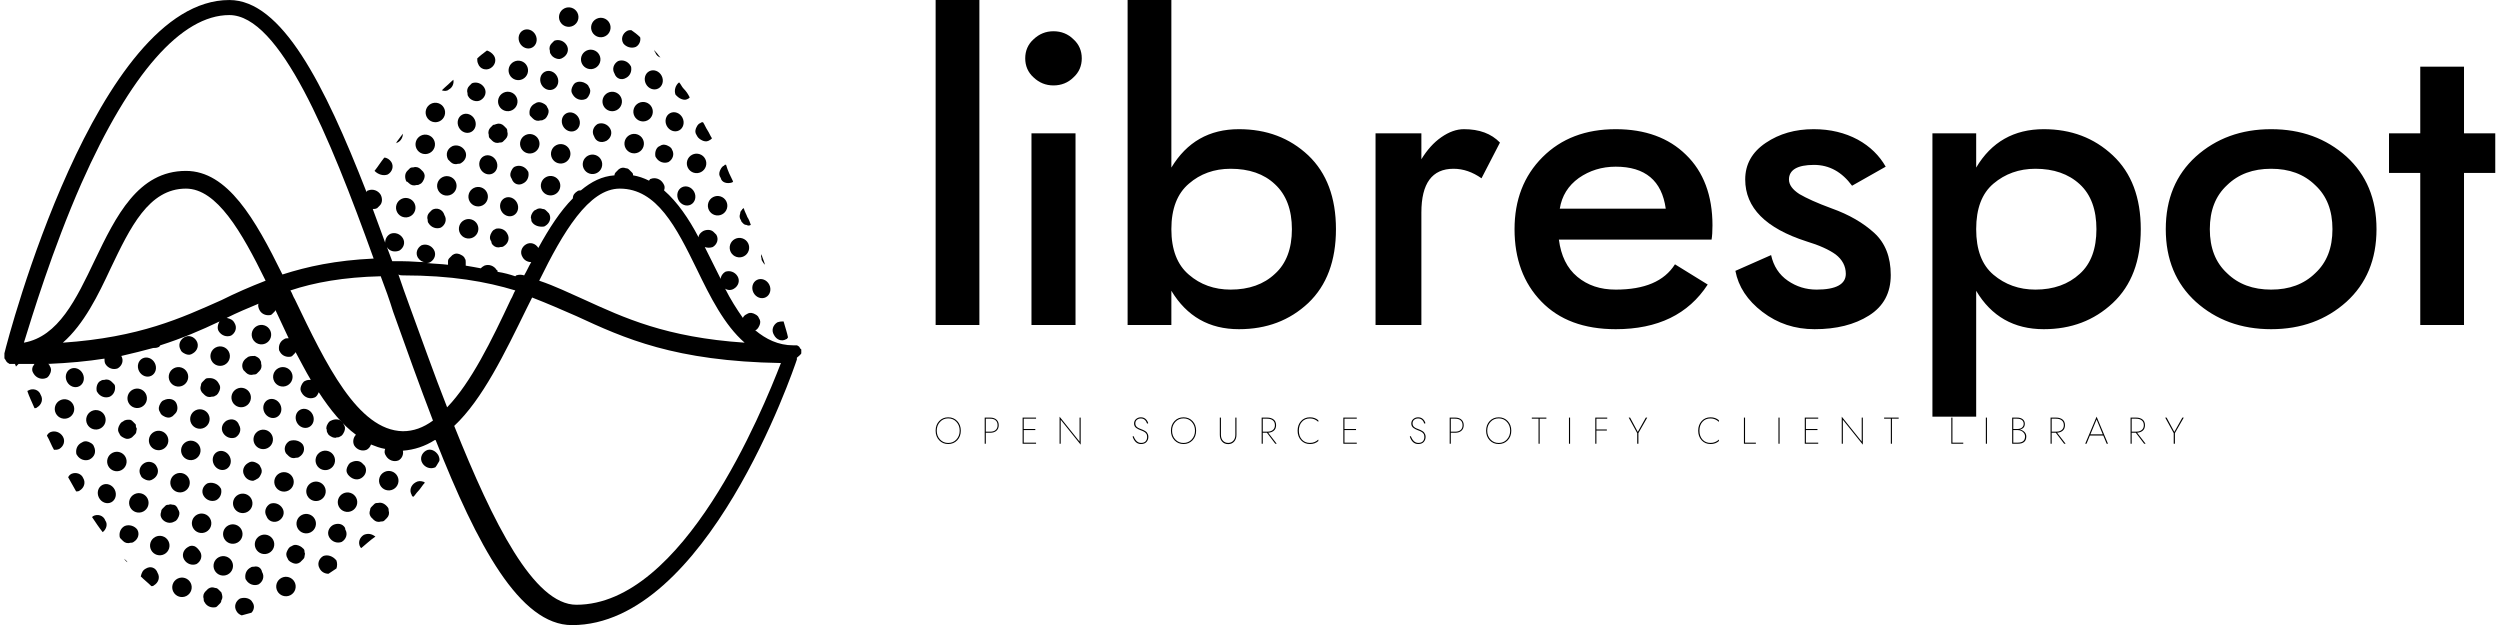 <svg data-v-423bf9ae="" xmlns="http://www.w3.org/2000/svg" viewBox="0 0 360 90" class="iconLeftSlogan"><!----><!----><!----><g data-v-423bf9ae="" id="990e477c-b520-4ecb-8fd4-60c0fbe72592" fill="black" transform="matrix(4.286,0,0,4.286,130.831,-7.2)"><path d="M0.91 1.68L0.91 12.60L2.38 12.60L2.38 1.68ZM3.92 3.64C3.92 3.89 4.01 4.11 4.20 4.28C4.39 4.46 4.61 4.55 4.87 4.55C5.13 4.55 5.36 4.46 5.54 4.28C5.73 4.11 5.82 3.89 5.82 3.64C5.82 3.39 5.73 3.17 5.54 3.00C5.36 2.82 5.13 2.73 4.87 2.73C4.61 2.73 4.39 2.82 4.20 3.00C4.01 3.17 3.92 3.39 3.92 3.64ZM4.13 6.16L4.13 12.60L5.61 12.60L5.61 6.16ZM14.36 9.38C14.36 8.32 14.05 7.49 13.43 6.90C12.80 6.31 12.03 6.02 11.10 6.02C10.10 6.02 9.35 6.45 8.83 7.31L8.83 1.68L7.36 1.68L7.36 12.60L8.83 12.60L8.83 11.45C9.35 12.31 10.10 12.74 11.10 12.74C12.03 12.74 12.80 12.45 13.43 11.86C14.05 11.27 14.36 10.44 14.36 9.38ZM12.88 9.38C12.88 10.03 12.69 10.54 12.31 10.88C11.94 11.23 11.44 11.41 10.82 11.41C10.27 11.41 9.80 11.24 9.42 10.91C9.03 10.58 8.83 10.07 8.83 9.38C8.83 8.69 9.03 8.18 9.42 7.85C9.80 7.52 10.27 7.35 10.82 7.35C11.44 7.35 11.94 7.52 12.31 7.87C12.69 8.22 12.88 8.73 12.88 9.38ZM19.25 7.67L19.87 6.47C19.58 6.17 19.18 6.02 18.66 6.02C18.41 6.02 18.16 6.11 17.90 6.29C17.64 6.47 17.42 6.72 17.23 7.03L17.23 6.16L15.69 6.16L15.69 12.60L17.23 12.60L17.23 8.82C17.23 7.84 17.59 7.35 18.31 7.35C18.64 7.35 18.95 7.46 19.25 7.67ZM25.44 8.69L21.88 8.69C21.95 8.26 22.16 7.92 22.52 7.66C22.88 7.41 23.29 7.28 23.76 7.28C24.75 7.28 25.31 7.75 25.44 8.69ZM21.85 9.73L26.98 9.73C27.00 9.61 27.01 9.45 27.01 9.25C27.01 8.25 26.71 7.45 26.12 6.88C25.54 6.31 24.75 6.02 23.76 6.02C22.75 6.02 21.93 6.33 21.30 6.96C20.67 7.59 20.36 8.40 20.36 9.38C20.36 10.38 20.66 11.19 21.26 11.81C21.86 12.43 22.69 12.74 23.76 12.74C25.17 12.74 26.20 12.24 26.85 11.24L25.75 10.56C25.39 11.13 24.73 11.41 23.76 11.41C23.24 11.41 22.82 11.27 22.47 10.98C22.12 10.69 21.92 10.27 21.85 9.73ZM28.98 10.25L27.78 10.78C27.88 11.31 28.18 11.77 28.69 12.16C29.20 12.55 29.78 12.74 30.44 12.74C31.17 12.74 31.78 12.59 32.27 12.28C32.76 11.97 33.00 11.52 33.00 10.92C33.00 10.31 32.81 9.84 32.45 9.51C32.08 9.17 31.60 8.89 31.01 8.68C30.52 8.50 30.17 8.34 29.93 8.20C29.70 8.05 29.58 7.89 29.58 7.71C29.58 7.39 29.86 7.22 30.42 7.22C30.94 7.22 31.36 7.46 31.70 7.92L32.83 7.28C32.62 6.91 32.31 6.60 31.89 6.37C31.46 6.14 30.97 6.02 30.41 6.02C29.79 6.02 29.26 6.17 28.80 6.48C28.34 6.79 28.11 7.20 28.11 7.71C28.11 8.66 28.80 9.35 30.17 9.79C30.60 9.92 30.93 10.07 31.15 10.23C31.37 10.40 31.49 10.62 31.49 10.88C31.49 11.23 31.16 11.41 30.51 11.41C30.15 11.41 29.83 11.31 29.54 11.11C29.25 10.91 29.06 10.62 28.98 10.25ZM41.40 9.38C41.40 8.32 41.09 7.49 40.46 6.90C39.83 6.31 39.06 6.02 38.14 6.02C37.14 6.02 36.38 6.45 35.87 7.31L35.87 6.16L34.40 6.16L34.40 15.68L35.87 15.68L35.87 11.45C36.38 12.31 37.14 12.74 38.14 12.74C39.06 12.74 39.83 12.45 40.46 11.86C41.09 11.27 41.40 10.44 41.40 9.38ZM39.91 9.38C39.91 10.03 39.73 10.54 39.35 10.88C38.97 11.23 38.47 11.41 37.86 11.41C37.31 11.41 36.84 11.24 36.45 10.91C36.06 10.58 35.87 10.07 35.87 9.38C35.87 8.69 36.06 8.18 36.45 7.85C36.84 7.52 37.31 7.35 37.86 7.35C38.47 7.35 38.97 7.52 39.35 7.87C39.73 8.22 39.91 8.73 39.91 9.38ZM42.24 9.38C42.24 10.40 42.58 11.21 43.25 11.82C43.93 12.43 44.77 12.74 45.78 12.74C46.79 12.74 47.63 12.43 48.31 11.82C48.98 11.21 49.32 10.40 49.32 9.38C49.32 8.36 48.98 7.55 48.31 6.94C47.63 6.33 46.79 6.02 45.78 6.02C44.77 6.02 43.93 6.33 43.25 6.94C42.58 7.55 42.24 8.36 42.24 9.38ZM43.72 9.38C43.72 8.75 43.91 8.26 44.30 7.90C44.68 7.53 45.17 7.35 45.78 7.35C46.39 7.35 46.88 7.53 47.26 7.90C47.65 8.26 47.84 8.75 47.84 9.38C47.84 10.01 47.65 10.50 47.26 10.86C46.88 11.23 46.39 11.41 45.78 11.41C45.17 11.41 44.68 11.23 44.30 10.86C43.91 10.50 43.72 10.01 43.72 9.38ZM50.79 3.92L50.79 6.16L49.74 6.16L49.74 7.49L50.79 7.49L50.79 12.60L52.26 12.60L52.26 7.49L53.31 7.49L53.31 6.16L52.26 6.16L52.26 3.92Z"></path></g><!----><g data-v-423bf9ae="" id="a5d68bdf-7046-4efc-8e14-e981748488b3" transform="matrix(1.275,0,0,1.275,-5.739,-17.847)" stroke="none" fill="black"><path d="M95 53.9v-.4c0-.1-.1-.1-.1-.1 0-.1-.1-.1-.1-.2l-.1-.1c-.1 0-.1-.1-.2-.1h-.4c-1.7 0-3.1-.7-4.3-1.7.3-.1.4-.4.5-.6.1-.3.1-.5-.1-.8-.1-.3-.4-.4-.6-.5-.3-.1-.5-.1-.8.1-.2.1-.3.2-.4.4-.7-1-1.4-2.1-2-3.3.3.2.7.2 1 0 .5-.3.7-.9.4-1.4-.3-.5-.9-.7-1.4-.5-.3.2-.5.5-.5.8l-.9-1.8-.9-1.8c.3.1.6.1.9 0 .5-.3.7-.9.4-1.4l-.3-.3c-.3-.3-.8-.3-1.2-.1-.3.2-.5.4-.5.7-1.1-2.1-2.4-4-3.9-5.3.1-.3.1-.5-.1-.8-.3-.5-.9-.7-1.4-.5-.1 0-.1.1-.2.2-.6-.3-1.2-.5-1.8-.6 0-.1 0-.2-.1-.3l-.3-.3c-.1-.1-.2-.2-.4-.2-.3-.1-.5-.1-.8.1l-.3.3c-.1.1-.2.2-.2.4-1.4.1-2.6.7-3.8 1.7-.1 0-.3 0-.4.1-.3.2-.5.4-.5.8-1.4 1.4-2.7 3.4-3.9 5.6-.3-.5-.9-.7-1.4-.4-.5.3-.7.9-.4 1.4.2.4.6.6 1 .6-.3.5-.5 1-.8 1.5-.3-.1-.6-.1-.9 0l-.1.1c-.6-.2-1.3-.4-2-.5 0-.1 0-.2-.1-.2-.3-.5-.9-.7-1.4-.5-.2.1-.3.2-.4.3-.5-.1-1.1-.2-1.7-.3v-.4c0-.1 0-.3-.1-.4-.1-.3-.4-.4-.6-.5-.3-.1-.5-.1-.8.1l-.3.3c-.1.1-.2.2-.2.4v.4c-.8-.1-1.5-.1-2.4-.2.1 0 .2 0 .4-.1.5-.3.7-.9.4-1.4-.3-.5-.9-.7-1.4-.5-.5.3-.7.9-.4 1.4.2.3.5.5.8.5-.8 0-1.6-.1-2.5-.1h-1.2c-.2-.5-.4-1.1-.6-1.6.3.5.9.6 1.4.4.5-.3.7-.9.4-1.4-.3-.5-.9-.7-1.4-.5-.4.2-.6.6-.6 1-.5-1.3-.9-2.5-1.4-3.8.2 0 .3 0 .5-.1l.3-.3c.3-.3.3-.8.1-1.2-.3-.5-.9-.7-1.4-.5-.1 0-.2.1-.2.2C41.1 23.4 36.3 14 30.4 14c-15 0-25 38.2-25.4 39.9v.5c0 .1 0 .1.1.2 0 .1.1.1.1.2l.1.1.1.1c.1 0 .1.1.2.1h.6c0 .1.1.2.1.3l.3-.3h1.8c-.1.1-.1.2-.2.3-.1.3-.1.5.1.8.3.5.9.7 1.4.5.3-.1.4-.4.5-.6.1-.3.1-.5-.1-.8 0-.1-.1-.2-.2-.2 2.4-.1 4.5-.3 6.4-.6 0 .2 0 .4.1.6.3.5.9.7 1.4.5.5-.3.7-.9.4-1.4 1.3-.3 2.5-.6 3.6-.9.2 0 .4 0 .6-.1.1 0 .1-.1.2-.2 2.5-.8 4.6-1.7 6.7-2.7-.2.3-.3.8-.1 1.1.3.5.9.7 1.4.5.5-.3.7-.9.4-1.4-.2-.4-.5-.5-.9-.6 1.2-.6 2.4-1.1 3.6-1.6-.1.2 0 .5.1.7.2.4.6.6 1 .6.1 0 .3 0 .4-.1l.3-.3c.1-.1.1-.1.1-.2.5 1.1 1 2.1 1.5 3.2-.2 0-.4 0-.5.1-.4.2-.6.6-.6 1 0 .1 0 .3.1.4.2.4.6.6 1 .6.1 0 .3 0 .4-.1l.3-.3s0-.1.1-.1c.6 1.1 1.1 2.1 1.7 3.1-.2 0-.4 0-.6.1-.3.1-.4.4-.5.6-.1.3-.1.5.1.8.3.5.9.7 1.4.5.3-.1.4-.4.5-.6 1.3 2 2.7 3.7 4.2 4.8-.3.3-.4.8-.2 1.2.3.5.9.7 1.4.5.2-.1.4-.3.5-.6.5.2 1 .4 1.6.5-.1.3-.1.5.1.8.3.5.9.7 1.4.5.4-.2.6-.7.5-1.1 1.3-.1 2.5-.5 3.6-1.2h.1c4.7 11.9 9.5 20.9 15.4 20.9 15.2 0 25-28.8 25.4-30v-.2c.5-.4.5-.5.5-.5zM74.5 35.3c4.2 0 6.4 4.4 8.7 9.1 1.5 3.1 3.1 6.3 5.4 8.3-8.9-.6-13.6-2.8-18.2-4.9-1.6-.7-3.2-1.5-5-2.1 2.7-5.5 5.6-10.4 9.1-10.4zM50 45.1c5.5 0 9.4.7 12.7 1.7-.2.3-.3.7-.5 1C60 52.5 57.7 57.2 55 60c-1.5-3.8-2.9-7.8-4.3-11.6-.4-1.1-.8-2.2-1.2-3.4.2.1.3.1.5.1zM13.7 34.7c5.5-12.4 11.3-19 16.7-19 5.7 0 11.3 13.6 16.3 27.5-4.3.2-7.5.9-10.3 1.8-3.1-6.3-6.2-11.7-10.9-11.7-5.4 0-7.9 5.1-10.3 10.1-2.1 4.4-4.1 8.6-8 9.3.9-2.9 3.2-10.5 6.5-18zm-2.1 18c2.4-2.1 4-5.4 5.4-8.4 2.2-4.6 4.3-9 8.5-9 3.5 0 6.3 4.9 9 10.4-1.8.7-3.4 1.4-5 2.2-4.5 2-9.2 4.2-17.9 4.8zm26.2-4.9c-.2-.3-.3-.7-.5-1 2.7-.9 6-1.5 10.2-1.6.5 1.3 1 2.7 1.4 4 1.5 4.2 3 8.4 4.5 12.3-1.1.8-2.2 1.2-3.4 1.2-5.1-.1-8.7-7.6-12.2-14.9zm31.8 34.5c-4.8 0-9.4-9.2-13.8-20.2 3.2-3 5.7-8.2 8.2-13.3l.6-1.2c1.8.7 3.4 1.4 5 2.1 5.4 2.5 11.1 5.1 23.1 5.3-2.1 5.4-11 27.3-23.1 27.3z"></path><ellipse cx="72.3" cy="17.1" transform="rotate(62.8 72.325 17.153)" rx="1.1" ry="1.1"></ellipse><ellipse cx="71.2" cy="20.7" transform="rotate(62.8 71.203 20.717)" rx="1.1" ry="1.1"></ellipse><path d="M76.3 19.3c.4-.2.6-.7.5-1.1-.3-.3-.7-.6-1-.8-.2 0-.3 0-.5.1-.5.3-.7.9-.4 1.4.3.4.9.6 1.4.4z"></path><ellipse cx="68.7" cy="16" transform="rotate(62.8 68.776 15.992)" rx="1.1" ry="1.1"></ellipse><path d="M78.5 31.4c0 .1 0 .3.1.4.3.5.9.7 1.4.5.5-.3.7-.9.4-1.4-.1-.3-.4-.4-.6-.5-.3-.1-.5-.1-.8.1-.3.1-.5.5-.5.9zm3-6.2c.3.1.5.1.8-.1l.1-.1c-.2-.4-.4-.7-.7-1-.2-.2-.3-.5-.5-.7-.4.3-.6.9-.4 1.4.2.2.4.4.7.5z"></path><ellipse cx="77.2" cy="26.6" transform="scale(-1) rotate(-27.2 -109.944 318.96)" rx="1.1" ry="1.1"></ellipse><ellipse cx="76" cy="30.2" transform="scale(-1) rotate(62.8 49.427 -124.62)" rx="1.1" ry="1.1"></ellipse><ellipse cx="80.7" cy="27.8" transform="rotate(62.8 80.735 27.768)" rx="1.1" ry="1"></ellipse><ellipse cx="73.6" cy="25.4" transform="scale(-1) rotate(-27.2 -105.137 304.288)" rx="1.1" ry="1.1"></ellipse><ellipse cx="78.3" cy="23" transform="rotate(62.8 78.306 23.042)" rx="1.1" ry="1"></ellipse><path d="M73 29.9c.5-.3.7-.9.4-1.4-.3-.5-.9-.7-1.4-.5-.5.3-.7.9-.4 1.4.2.6.8.8 1.4.5zm6.1-9.4c-.2-.2-.3-.4-.5-.6-.1-.1-.2-.2-.2-.3 0 .1 0 .2.1.3.1.3.3.5.6.6zm-3.9 2.3c.4-.2.6-.6.6-1 0-.1 0-.3-.1-.4-.3-.5-.9-.7-1.4-.5-.5.3-.7.9-.4 1.4.2.6.8.8 1.3.5zm12 11.8l.1-.1c-.3-.6-.6-1.2-.8-1.9-.1 0-.2 0-.2.1-.3.1-.4.4-.5.6-.1.3-.1.5.1.8.1.5.7.7 1.3.5z"></path><ellipse cx="82" cy="36" transform="scale(-1) rotate(62.8 59.075 -134.416)" rx="1.1" ry="1"></ellipse><ellipse cx="85.6" cy="37.2" transform="scale(-1) rotate(-27.2 -153.807 353.707)" rx="1.1" ry="1.1"></ellipse><ellipse cx="83.1" cy="32.5" transform="scale(-1) rotate(-27.2 -134.277 343.67)" rx="1.1" ry="1.1"></ellipse><path d="M83.9 29.9c.3.1.5.1.8-.1.1-.1.2-.1.2-.2-.2-.3-.3-.6-.5-.9-.2-.3-.3-.6-.5-.9-.1 0-.2 0-.3.1-.3.1-.4.4-.5.6-.1.3-.1.5.1.8.2.4.5.5.7.6zm7 14c-.1-.4-.3-.8-.4-1.2 0 .1-.1.3 0 .4 0 .1 0 .3.1.4.1.2.2.3.3.4z"></path><ellipse cx="90.4" cy="46.6" transform="rotate(62.8 90.45 46.669)" rx="1.1" ry="1"></ellipse><ellipse cx="88" cy="41.9" transform="scale(-1) rotate(-27.2 -173.336 363.743)" rx="1.1" ry="1.1"></ellipse><path d="M88.4 39.2c.1.1.2.2.4.2.2.1.3.1.5 0-.1-.3-.2-.6-.4-.9-.1-.3-.3-.6-.4-1-.1.1-.2.1-.2.2-.1.1-.2.2-.2.4-.1.3-.1.5.1.8 0 .1.1.2.2.3zm4.9 13.1c.1 0 .1-.1.2-.2-.1-.5-.3-1.1-.5-1.8-.2 0-.4 0-.7.1-.5.3-.7.9-.4 1.4.3.6.9.8 1.4.5zm-23.7-29c-.3.1-.4.4-.5.6-.1.3-.1.5.1.8.3.5.9.7 1.4.5.3-.1.4-.4.5-.6.1-.3.1-.5-.1-.8-.1-.3-.4-.4-.6-.5-.3-.1-.6-.1-.8 0zm-5.3 3.4c0 .1 0 .3.1.4l.3.3c.2.2.5.3.8.2.1 0 .3 0 .4-.1.3-.1.4-.4.5-.6.1-.3.1-.5-.1-.8-.1-.3-.4-.4-.6-.5-.3-.1-.5-.1-.8.1-.4.2-.6.6-.6 1zm3-6.1c.3.1.5.1.8-.1.5-.3.7-.9.4-1.4-.3-.5-.9-.7-1.4-.5l-.3.3c-.2.2-.3.5-.2.8 0 .1 0 .3.1.4.1.2.3.4.6.5z"></path><ellipse cx="63" cy="21.9" transform="rotate(62.8 62.98 21.957)" rx="1.1" ry="1.1"></ellipse><ellipse cx="61.8" cy="25.5" transform="rotate(62.8 61.86 25.52)" rx="1.1" ry="1.1"></ellipse><ellipse cx="66.5" cy="23.1" transform="rotate(62.8 66.53 23.119)" rx="1.1" ry="1"></ellipse><path d="M59.9 21.7c.5-.3.7-.9.4-1.4-.2-.3-.5-.5-.8-.6-.4.3-.8.6-1.1.9 0 .2 0 .4.1.6.2.6.9.8 1.4.5z"></path><ellipse cx="64.1" cy="18.4" transform="rotate(62.8 64.102 18.393)" rx="1.1" ry="1"></ellipse><ellipse cx="67.8" cy="31.4" transform="rotate(62.8 67.839 31.408)" rx="1.1" ry="1.1"></ellipse><ellipse cx="66.7" cy="35" transform="rotate(62.8 66.717 34.971)" rx="1.1" ry="1.1"></ellipse><ellipse cx="71.4" cy="32.6" transform="scale(-1) rotate(62.8 53.363 -116.963)" rx="1.1" ry="1.1"></ellipse><ellipse cx="64.3" cy="30.2" transform="rotate(62.8 64.289 30.247)" rx="1.1" ry="1.1"></ellipse><ellipse cx="68.9" cy="27.8" transform="rotate(62.8 68.96 27.844)" rx="1.1" ry="1"></ellipse><path d="M65.7 39.6c.1 0 .3 0 .4-.1.5-.3.7-.9.4-1.4l-.3-.3c-.1-.1-.2-.2-.4-.2-.3-.1-.5-.1-.8.1-.3.1-.4.4-.5.6 0 .1-.1.3 0 .4 0 .1 0 .3.1.4.2.3.6.5 1.1.5zm-2.1-4.9c.4-.2.6-.6.6-1 0-.1 0-.3-.1-.4-.3-.5-.9-.7-1.4-.5-.3.1-.4.4-.5.6-.1.3-.1.5.1.8.2.6.8.8 1.3.5zm-3.4-6.6l-.3.3c-.2.2-.3.5-.2.8 0 .1 0 .3.1.4l.3.3c.2.2.5.3.8.2.1 0 .3 0 .4-.1l.3-.3c.2-.2.3-.5.2-.8 0-.1 0-.3-.1-.4l-.3-.3c-.2-.2-.5-.3-.8-.2-.1 0-.2.1-.4.1zM55.1 32l.3.3c.2.2.5.3.8.2.1 0 .3 0 .4-.1.5-.3.7-.9.4-1.4-.3-.5-.9-.7-1.4-.5-.6.3-.8.9-.5 1.5zm3.7-6.7c.5-.3.7-.9.4-1.4-.3-.5-.9-.7-1.4-.5l-.3.3c-.2.2-.3.5-.2.8 0 .1 0 .3.1.4.2.4.9.7 1.4.4z"></path><ellipse cx="53.6" cy="26.7" transform="rotate(62.8 53.635 26.76)" rx="1.1" ry="1.1"></ellipse><ellipse cx="52.5" cy="30.3" transform="rotate(62.8 52.515 30.324)" rx="1.1" ry="1.1"></ellipse><ellipse cx="57.2" cy="27.9" transform="rotate(62.8 57.186 27.922)" rx="1.1" ry="1"></ellipse><path d="M55.2 24.1c.4-.2.6-.7.5-1.1-.4.4-.9.8-1.3 1.2.3.1.6.1.8-.1zm5 17.6c.2.2.5.3.8.2.1 0 .3 0 .4-.1.5-.3.7-.9.4-1.4-.2-.4-.6-.6-1-.6-.1 0-.3 0-.4.1-.3.1-.4.4-.5.6-.1.3-.1.5.1.8 0 .2.1.3.2.4z"></path><ellipse cx="58.5" cy="36.2" transform="rotate(62.8 58.493 36.21)" rx="1.1" ry="1.1"></ellipse><ellipse cx="57.3" cy="39.8" transform="scale(-1) rotate(62.8 65.168 -93.997)" rx="1.1" ry="1.1"></ellipse><ellipse cx="62" cy="37.4" transform="rotate(62.8 62.044 37.373)" rx="1.1" ry="1"></ellipse><ellipse cx="54.9" cy="35" transform="rotate(62.8 54.943 35.05)" rx="1.1" ry="1.1"></ellipse><ellipse cx="59.6" cy="32.6" transform="rotate(62.8 59.615 32.647)" rx="1.1" ry="1"></ellipse><path d="M49.4 30.1c.4-.2.6-.6.6-1-.2.3-.4.5-.6.8-.1.1-.1.2-.2.3 0 0 .1-.1.2-.1zm-1.1 3.6c.5-.3.7-.9.4-1.4-.2-.3-.5-.5-.8-.5-.4.5-.7 1-1.1 1.5.4.4 1 .6 1.5.4zm5 4l-.3.3c-.2.2-.3.5-.2.8 0 .1 0 .3.1.4.3.5.9.7 1.4.5.5-.3.7-.9.4-1.4-.2-.7-.9-.9-1.4-.6z"></path><ellipse cx="50.2" cy="37.4" transform="scale(-1) rotate(-27.2 -154.766 207.74)" rx="1.1" ry="1.1"></ellipse><path d="M50.7 34.7c.2.2.5.3.8.2.1 0 .3 0 .4-.1.3-.1.4-.4.5-.6.1-.3.1-.5-.1-.8l-.3-.3c-.2-.2-.5-.3-.8-.2-.1 0-.3 0-.4.1l-.3.3c-.3.3-.3.8-.1 1.2.1 0 .2.1.3.2zm.7 33.8c-.5.3-.7.9-.4 1.4 0 .1.1.2.2.2.2-.2.3-.4.5-.6.3-.3.5-.7.8-1-.1 0-.1-.1-.2-.1-.3-.1-.6-.1-.9.1z"></path><ellipse cx="48.4" cy="68.3" transform="scale(-1) rotate(62.8 111.877 -79.293)" rx="1.1" ry="1.1"></ellipse><path d="M52.6 64.9c-.5.3-.7.9-.4 1.4.3.5.9.7 1.4.5.1 0 .1-.1.2-.2.1-.2.2-.3.3-.5.1-.2 0-.5-.1-.7-.3-.5-.9-.8-1.4-.5zm-5.4 5.9c-.1 0-.3 0-.4.1l-.3.3c-.1.1-.2.2-.2.4-.1.3-.1.5.1.8l.3.3c.2.2.5.3.8.2.1 0 .3 0 .4-.1l.3-.3c.2-.2.3-.5.2-.8 0-.1 0-.3-.1-.4-.3-.4-.7-.6-1.1-.5zM32.4 54.4c-.5.3-.7.9-.4 1.4l.3.3c.2.2.5.3.8.2.1 0 .3 0 .4-.1l.3-.3c.2-.2.3-.5.2-.8 0-.1 0-.3-.1-.4-.1-.3-.4-.4-.6-.5-.4 0-.7 0-.9.2z"></path><ellipse cx="29.3" cy="54.2" transform="scale(-1) rotate(62.8 88.777 -48.065)" rx="1.1" ry="1.1"></ellipse><ellipse cx="34" cy="51.8" transform="scale(-1) rotate(62.8 84.842 -55.72)" rx="1.1" ry="1.1"></ellipse><ellipse cx="35.3" cy="60" transform="scale(-1) rotate(62.8 98.423 -57.862)" rx="1.1" ry="1"></ellipse><ellipse cx="34.2" cy="63.6" transform="rotate(62.8 34.195 63.636)" rx="1.1" ry="1.1"></ellipse><ellipse cx="38.9" cy="61.2" transform="rotate(62.8 38.867 61.236)" rx="1.1" ry="1"></ellipse><ellipse cx="31.8" cy="58.9" transform="scale(-1) rotate(62.8 96.519 -52.045)" rx="1.1" ry="1.1"></ellipse><ellipse cx="36.4" cy="56.5" transform="scale(-1) rotate(62.8 92.584 -59.698)" rx="1.1" ry="1.1"></ellipse><path d="M43.3 73.4c-.3-.3-.8-.3-1.2-.1-.5.3-.7.9-.4 1.4.3.5.9.7 1.4.5.5-.3.7-.9.4-1.4 0-.2-.1-.3-.2-.4zm2-5.4c.5-.3.7-.9.4-1.4l-.3-.3c-.3-.3-.8-.3-1.2-.1-.3.1-.4.4-.5.6-.1.3-.1.5.1.8.4.5 1 .7 1.5.4z"></path><ellipse cx="40.2" cy="69.5" transform="rotate(-27.2 40.168 69.514)" rx="1.1" ry="1.1"></ellipse><ellipse cx="39" cy="73.1" transform="scale(-1) rotate(62.8 119.746 -63.982)" rx="1.1" ry="1.1"></ellipse><ellipse cx="43.7" cy="70.7" transform="scale(-1) rotate(62.8 115.812 -71.64)" rx="1.1" ry="1.1"></ellipse><ellipse cx="36.6" cy="68.3" transform="scale(-1) rotate(62.8 112.004 -60.004)" rx="1.1" ry="1.1"></ellipse><ellipse cx="41.3" cy="65.9" transform="scale(-1) rotate(62.8 108.07 -67.658)" rx="1.1" ry="1.1"></ellipse><path d="M38.2 75.6c-.3-.1-.5-.1-.8.1-.3.1-.4.4-.5.6s-.1.5.1.8c.1.3.4.4.6.5.3.1.5.1.8-.1l.3-.3c.1-.1.2-.2.2-.4 0-.1.1-.3 0-.4 0-.1 0-.3-.1-.4-.1-.1-.3-.3-.6-.4zm4.9-14c-.3-.3-.8-.3-1.2-.1-.3.1-.4.4-.5.6 0 .1-.1.3 0 .4 0 .1 0 .3.1.4.1.3.4.4.6.5.1 0 .3.1.4 0 .1 0 .3 0 .4-.1.3-.1.4-.4.5-.6.1-.3.1-.5-.1-.8 0-.1-.1-.3-.2-.3zm-5.9 2.2c-.5.3-.7.9-.4 1.4l.3.3c.2.2.5.3.8.2.1 0 .3 0 .4-.1.5-.3.7-.9.4-1.4-.3-.4-.9-.6-1.5-.4zm3.8 13c-.5.3-.7.9-.4 1.4.2.4.6.6 1 .6l.9-.6c.1-.3.1-.6 0-.9-.4-.5-1-.7-1.5-.5zm4.6-2.4c-.5.3-.7.9-.4 1.4l.1.1c.5-.4 1-.9 1.6-1.3-.4-.3-.8-.4-1.3-.2zM27.7 56.8l-.3.3c-.1.1-.2.2-.2.4-.1.3-.1.5.1.8l.3.3c.2.2.5.3.8.2.1 0 .3 0 .4-.1.3-.1.4-.4.5-.6.1-.3.1-.5-.1-.8-.2-.4-.6-.6-1-.6-.2 0-.4 0-.5.1zM23 59.2c-.3.1-.4.4-.5.6-.1.3-.1.5.1.8.1.3.4.4.6.5.3.1.5.1.8-.1l.3-.3c.3-.3.3-.8.1-1.2-.2-.4-.8-.6-1.4-.3zm2.3-7.1c-.5.3-.7.9-.4 1.4.1.3.4.4.6.5.3.1.5.1.8-.1.5-.3.7-.9.4-1.4-.3-.5-.9-.7-1.4-.4z"></path><ellipse cx="21.1" cy="55.4" transform="scale(-1) rotate(62.8 90.808 -34.592)" rx="1.1" ry="1"></ellipse><ellipse cx="20" cy="59" transform="scale(-1) rotate(62.8 96.646 -32.753)" rx="1.1" ry="1.1"></ellipse><ellipse cx="24.7" cy="56.6" transform="scale(-1) rotate(62.8 92.712 -40.41)" rx="1.1" ry="1.1"></ellipse><path d="M30.1 61.5c-.5.3-.7.9-.4 1.4s.9.7 1.4.5c.5-.3.7-.9.4-1.4-.2-.6-.8-.8-1.4-.5z"></path><ellipse cx="26" cy="64.8" transform="rotate(62.8 25.971 64.876)" rx="1.1" ry="1.1"></ellipse><ellipse cx="24.8" cy="68.4" transform="scale(-1) rotate(62.8 112.131 -40.715)" rx="1.1" ry="1.1"></ellipse><ellipse cx="29.5" cy="66" transform="rotate(62.8 29.522 66.04)" rx="1.1" ry="1"></ellipse><ellipse cx="22.4" cy="63.7" transform="scale(-1) rotate(62.8 104.388 -36.733)" rx="1.1" ry="1.1"></ellipse><ellipse cx="27.1" cy="61.3" transform="scale(-1) rotate(62.8 100.454 -44.39)" rx="1.1" ry="1.1"></ellipse><path d="M20.8 66.3c-.5.3-.7.9-.4 1.4.1.3.4.4.6.5.3.1.5.1.8-.1.5-.3.7-.9.4-1.4-.2-.5-.9-.7-1.4-.4zM33.2 78c-.1 0-.3 0-.4.1-.4.2-.6.6-.6 1 0 .1 0 .3.1.4.3.5.9.7 1.4.5.5-.3.7-.9.4-1.4-.1-.5-.5-.7-.9-.6zm2.8-5.2c.5-.3.7-.9.4-1.4-.3-.5-.9-.7-1.4-.5-.5.3-.7.9-.4 1.4.2.6.9.8 1.4.5z"></path><ellipse cx="30.8" cy="74.3" transform="rotate(-27.2 30.826 74.32)" rx="1.1" ry="1.1"></ellipse><ellipse cx="29.7" cy="77.9" transform="scale(-1) rotate(62.8 127.616 -48.673)" rx="1.1" ry="1.1"></ellipse><ellipse cx="34.4" cy="75.5" transform="scale(-1) rotate(62.8 123.68 -56.326)" rx="1.1" ry="1.1"></ellipse><ellipse cx="27.3" cy="73.1" transform="rotate(-27.2 27.277 73.16)" rx="1.1" ry="1.1"></ellipse><ellipse cx="31.9" cy="70.7" transform="scale(-1) rotate(62.8 115.938 -52.347)" rx="1.1" ry="1.1"></ellipse><path d="M29.5 80.9l-.3-.3c-.1-.1-.2-.2-.4-.2-.3-.1-.5-.1-.8.1l-.3.3c-.2.2-.3.5-.2.8 0 .1 0 .3.1.4.2.4.6.6 1 .6.1 0 .3 0 .4-.1l.3-.3c.1-.1.2-.2.2-.4.2-.3.1-.6 0-.9zm-3-5.2c-.3-.1-.5-.1-.8.1-.5.3-.7.9-.4 1.4s.9.7 1.4.5c.5-.3.7-.9.4-1.4-.2-.3-.4-.5-.6-.6zm7-7.6c.3-.1.4-.4.5-.6s.1-.5-.1-.8c-.1-.3-.4-.4-.6-.5-.3-.1-.5-.1-.8.1-.5.3-.7.9-.4 1.4.2.4.6.6 1 .6.2-.1.3-.1.4-.2zm-5.6.5c-.5.3-.7.9-.4 1.4.3.5.9.7 1.4.5.4-.2.6-.6.6-1 0-.1 0-.3-.1-.4-.3-.5-1-.7-1.5-.5zm3.7 13c-.5.3-.7.9-.4 1.4.1.2.3.4.6.5.4-.1.7-.2 1.1-.3.3-.3.4-.8.1-1.2-.2-.4-.8-.6-1.4-.4z"></path><ellipse cx="36.8" cy="80.2" transform="scale(-1) rotate(62.8 131.424 -60.306)" rx="1.1" ry="1.1"></ellipse><path d="M18.4 61.6c-.3.1-.4.4-.5.6-.1.3-.1.5.1.8.1.3.4.4.6.5s.5.1.8-.1l.3-.3c.1-.1.2-.2.2-.4 0-.1.1-.3 0-.4s0-.3-.1-.4l-.3-.3c-.1-.1-.2-.2-.4-.2s-.5 0-.7.2zm-3-3.7c0 .1 0 .3.1.4.3.5.9.7 1.4.5.4-.2.6-.6.6-1 0-.1 0-.3-.1-.4l-.3-.3c-.2-.2-.5-.3-.8-.2-.1 0-.3 0-.4.1-.3.1-.5.5-.5.9z"></path><ellipse cx="11.8" cy="60.2" transform="rotate(-27.2 11.767 60.222)" rx="1.1" ry="1.1"></ellipse><path d="M10.2 62.8c-.2.1-.3.2-.4.4.3.5.5 1.1.8 1.6.2 0 .4 0 .6-.1.5-.3.7-.9.4-1.4-.3-.5-.9-.7-1.4-.5z"></path><ellipse cx="15.3" cy="61.4" transform="scale(-1) rotate(62.8 100.581 -25.099)" rx="1.1" ry="1.1"></ellipse><path d="M7.7 58.1c-.1 0-.1.1-.1.1.2.6.5 1.2.8 1.9.1 0 .2 0 .3-.1.5-.3.7-.9.4-1.4-.2-.6-.9-.8-1.4-.5z"></path><ellipse cx="12.9" cy="56.6" transform="rotate(62.8 12.89 56.665)" rx="1.1" ry="1"></ellipse><path d="M18.6 73.4c-.4.2-.6.6-.6 1 0 .1 0 .3.1.4l.3.3c.2.2.5.3.8.2.1 0 .3 0 .4-.1.5-.3.7-.9.4-1.4-.3-.4-.9-.6-1.4-.4z"></path><ellipse cx="16.6" cy="69.6" transform="scale(-1) rotate(62.8 114.162 -27.24)" rx="1.1" ry="1"></ellipse><path d="M15 72.3l-.1.1c.4.6.8 1.2 1.2 1.7.4-.3.6-.9.3-1.3-.2-.6-.9-.8-1.4-.5z"></path><ellipse cx="20.2" cy="70.8" transform="rotate(-27.2 20.173 70.833)" rx="1.1" ry="1.1"></ellipse><path d="M12.6 67.5c-.2.1-.3.2-.4.4.3.5.6 1.1.9 1.6.1 0 .3 0 .4-.1.5-.3.7-.9.4-1.4-.2-.5-.8-.7-1.3-.5z"></path><ellipse cx="17.7" cy="66.1" transform="rotate(-27.2 17.745 66.108)" rx="1.1" ry="1.1"></ellipse><path d="M15.1 64.4c-.1-.3-.4-.4-.6-.5-.3-.1-.5-.1-.8.1-.4.2-.6.6-.6 1 0 .1 0 .3.1.4.3.5.9.7 1.4.5.6-.3.8-.9.5-1.5zM21 78.2c-.4.2-.5.5-.6.9.4.4.8.7 1.2 1.1.1 0 .2 0 .3-.1.5-.3.7-.9.4-1.4-.2-.6-.8-.8-1.3-.5z"></path><ellipse cx="25" cy="80.3" transform="scale(-1) rotate(62.8 131.55 -41.015)" rx="1.1" ry="1.1"></ellipse><path d="M18.5 77.1c.1.1.2.3.4.4-.1-.2-.3-.3-.4-.4z"></path><ellipse cx="22.6" cy="75.5" transform="scale(-1) rotate(62.8 123.809 -37.038)" rx="1.1" ry="1.1"></ellipse><path d="M24.2 72.9c.3-.1.4-.4.5-.6.1-.3.1-.5-.1-.8-.1-.3-.3-.5-.6-.5-.1 0-.3-.1-.4 0-.1 0-.3 0-.4.1l-.3.3c-.1.1-.2.2-.2.4-.1.3-.1.5.1.8.3.4.9.6 1.4.3z"></path></g><!----><g data-v-423bf9ae="" id="e29862e4-1491-484f-b273-ab1ccc39fbc0" fill="black" transform="matrix(0.384,0,0,0.384,134.462,59.06)"><path d="M1.12 7.70C1.12 6.38 1.53 5.29 2.34 4.41C3.15 3.53 4.18 3.09 5.42 3.09C6.66 3.09 7.69 3.53 8.50 4.41C9.31 5.29 9.72 6.38 9.72 7.70C9.72 9.02 9.31 10.11 8.50 10.99C7.69 11.87 6.66 12.31 5.42 12.31C4.18 12.31 3.15 11.87 2.34 10.99C1.53 10.11 1.12 9.02 1.12 7.70ZM0.70 7.70C0.70 9.16 1.15 10.36 2.04 11.30C2.93 12.24 4.06 12.71 5.42 12.71C6.78 12.71 7.91 12.24 8.80 11.30C9.69 10.36 10.14 9.16 10.14 7.70C10.14 6.24 9.69 5.04 8.80 4.10C7.91 3.16 6.78 2.69 5.42 2.69C4.06 2.69 2.93 3.16 2.04 4.10C1.15 5.04 0.70 6.24 0.70 7.70ZM19.10 2.80L19.10 12.60L19.52 12.60L19.52 8.48L21.20 8.48C22.16 8.48 22.92 8.23 23.50 7.73C24.07 7.22 24.36 6.53 24.36 5.64C24.36 4.76 24.07 4.06 23.50 3.56C22.92 3.05 22.16 2.80 21.20 2.80ZM19.52 3.21L21.20 3.21C22.05 3.21 22.72 3.41 23.20 3.83C23.69 4.24 23.93 4.85 23.93 5.64C23.93 6.44 23.69 7.04 23.20 7.45C22.72 7.87 22.05 8.08 21.20 8.08L19.52 8.08ZM33.74 7.48L38.08 7.48L38.08 7.08L33.74 7.08L33.74 3.21L38.36 3.21L38.36 2.80L33.32 2.80L33.32 12.60L38.36 12.60L38.36 12.19L33.74 12.19ZM54.67 2.80L54.67 11.79L47.18 2.45L47.18 12.60L47.60 12.60L47.60 3.61L55.09 12.95L55.09 2.80ZM74.93 9.74L74.55 9.90C75.18 11.77 76.23 12.71 77.70 12.71C78.61 12.71 79.31 12.45 79.77 11.93C80.24 11.41 80.47 10.77 80.47 10.01C80.47 9.66 80.41 9.35 80.30 9.06C80.18 8.78 80.05 8.55 79.91 8.37C79.76 8.19 79.56 8.02 79.30 7.86C79.03 7.70 78.82 7.58 78.66 7.50C78.50 7.43 78.27 7.34 77.99 7.22C77.96 7.21 77.84 7.16 77.64 7.08C77.45 7.01 77.33 6.96 77.28 6.94C77.23 6.91 77.13 6.87 76.96 6.80C76.79 6.73 76.68 6.67 76.63 6.64C76.58 6.60 76.49 6.54 76.36 6.45C76.23 6.37 76.14 6.30 76.09 6.24C76.04 6.18 75.98 6.10 75.89 6.00C75.81 5.90 75.75 5.80 75.72 5.70C75.69 5.61 75.66 5.50 75.63 5.38C75.60 5.25 75.59 5.12 75.59 4.98C75.59 4.41 75.78 3.95 76.18 3.62C76.58 3.29 77.07 3.12 77.66 3.12C78.79 3.12 79.57 3.77 80.01 5.07L80.42 4.90C80.21 4.23 79.87 3.69 79.41 3.29C78.94 2.89 78.36 2.69 77.67 2.69C76.98 2.69 76.38 2.90 75.87 3.33C75.36 3.76 75.11 4.33 75.11 5.04C75.11 5.39 75.18 5.71 75.33 5.99C75.47 6.27 75.69 6.51 75.97 6.71C76.26 6.91 76.51 7.07 76.74 7.17C76.97 7.28 77.27 7.41 77.63 7.55C77.91 7.65 78.10 7.72 78.20 7.77C78.31 7.82 78.48 7.90 78.72 8.02C78.96 8.13 79.14 8.24 79.25 8.34C79.35 8.45 79.48 8.58 79.63 8.75C79.77 8.92 79.87 9.11 79.93 9.32C79.98 9.54 80.01 9.78 80.01 10.05C80.01 10.72 79.82 11.27 79.44 11.68C79.07 12.09 78.50 12.29 77.74 12.29C76.51 12.29 75.57 11.44 74.93 9.74ZM89.36 7.70C89.36 6.38 89.77 5.29 90.58 4.41C91.39 3.53 92.42 3.09 93.66 3.09C94.90 3.09 95.93 3.53 96.74 4.41C97.55 5.29 97.96 6.38 97.96 7.70C97.96 9.02 97.55 10.11 96.74 10.99C95.93 11.87 94.90 12.31 93.66 12.31C92.42 12.31 91.39 11.87 90.58 10.99C89.77 10.11 89.36 9.02 89.36 7.70ZM88.94 7.70C88.94 9.16 89.39 10.36 90.28 11.30C91.17 12.24 92.30 12.71 93.66 12.71C95.02 12.71 96.15 12.24 97.04 11.30C97.93 10.36 98.38 9.16 98.38 7.70C98.38 6.24 97.93 5.04 97.04 4.10C96.15 3.16 95.02 2.69 93.66 2.69C92.30 2.69 91.17 3.16 90.28 4.10C89.39 5.04 88.94 6.24 88.94 7.70ZM107.27 2.80L107.27 9.24C107.27 10.29 107.55 11.13 108.12 11.77C108.69 12.42 109.45 12.74 110.39 12.74C111.33 12.74 112.09 12.42 112.66 11.77C113.23 11.13 113.51 10.29 113.51 9.24L113.51 2.80L113.09 2.80L113.09 9.24C113.09 10.17 112.84 10.92 112.33 11.47C111.82 12.02 111.17 12.29 110.39 12.29C109.61 12.29 108.96 12.02 108.45 11.47C107.94 10.92 107.69 10.17 107.69 9.24L107.69 2.80ZM123.38 2.80ZM122.96 2.80L122.96 12.60L123.38 12.60L123.38 8.48L124.94 8.48L128.06 12.60L128.60 12.60L125.41 8.47C126.31 8.41 127.02 8.15 127.56 7.67C128.10 7.20 128.37 6.52 128.37 5.64C128.37 4.71 128.06 4.00 127.46 3.52C126.85 3.04 126.05 2.80 125.06 2.80ZM123.38 3.21L125.06 3.21C125.93 3.21 126.63 3.41 127.15 3.83C127.67 4.24 127.93 4.85 127.93 5.64C127.93 6.44 127.67 7.04 127.15 7.45C126.63 7.87 125.93 8.08 125.06 8.08L123.38 8.08ZM136.91 7.70C136.91 6.33 137.29 5.22 138.05 4.38C138.81 3.53 139.81 3.11 141.06 3.11C142.26 3.11 143.31 3.54 144.21 4.41L144.21 3.81C143.36 3.06 142.31 2.69 141.06 2.69C139.71 2.69 138.60 3.16 137.74 4.09C136.88 5.03 136.44 6.23 136.44 7.70C136.44 9.17 136.88 10.37 137.74 11.30C138.60 12.24 139.71 12.71 141.06 12.71C142.31 12.71 143.36 12.34 144.21 11.59L144.21 11.03C143.35 11.87 142.30 12.29 141.06 12.29C139.81 12.29 138.81 11.87 138.05 11.03C137.29 10.18 136.91 9.07 136.91 7.70ZM154.01 7.48L158.35 7.48L158.35 7.08L154.01 7.08L154.01 3.21L158.63 3.21L158.63 2.80L153.59 2.80L153.59 12.60L158.63 12.60L158.63 12.19L154.01 12.19ZM178.89 9.74L178.51 9.90C179.14 11.77 180.19 12.71 181.66 12.71C182.58 12.71 183.27 12.45 183.74 11.93C184.20 11.41 184.44 10.77 184.44 10.01C184.44 9.66 184.38 9.35 184.26 9.06C184.14 8.78 184.01 8.55 183.87 8.37C183.72 8.19 183.52 8.02 183.26 7.86C183.00 7.70 182.79 7.58 182.62 7.50C182.46 7.43 182.24 7.34 181.96 7.22C181.92 7.21 181.80 7.16 181.61 7.08C181.41 7.01 181.29 6.96 181.24 6.94C181.20 6.91 181.09 6.87 180.92 6.80C180.75 6.73 180.64 6.67 180.59 6.64C180.54 6.60 180.45 6.54 180.32 6.45C180.19 6.37 180.10 6.30 180.05 6.24C180.01 6.18 179.94 6.10 179.86 6.00C179.77 5.90 179.72 5.80 179.68 5.70C179.65 5.61 179.62 5.50 179.59 5.38C179.56 5.25 179.55 5.12 179.55 4.98C179.55 4.41 179.75 3.95 180.14 3.62C180.54 3.29 181.03 3.12 181.62 3.12C182.75 3.12 183.54 3.77 183.97 5.07L184.38 4.90C184.17 4.23 183.84 3.69 183.37 3.29C182.91 2.89 182.33 2.69 181.64 2.69C180.95 2.69 180.35 2.90 179.84 3.33C179.33 3.76 179.07 4.33 179.07 5.04C179.07 5.39 179.15 5.71 179.29 5.99C179.44 6.27 179.65 6.51 179.93 6.71C180.22 6.91 180.48 7.07 180.70 7.17C180.93 7.28 181.23 7.41 181.59 7.55C181.87 7.65 182.07 7.72 182.17 7.77C182.27 7.82 182.44 7.90 182.69 8.02C182.93 8.13 183.10 8.24 183.21 8.34C183.32 8.45 183.44 8.58 183.59 8.75C183.73 8.92 183.83 9.11 183.89 9.32C183.95 9.54 183.97 9.78 183.97 10.05C183.97 10.72 183.78 11.27 183.41 11.68C183.03 12.09 182.46 12.29 181.71 12.29C180.47 12.29 179.54 11.44 178.89 9.74ZM193.47 2.80L193.47 12.60L193.89 12.60L193.89 8.48L195.57 8.48C196.53 8.48 197.29 8.23 197.87 7.73C198.44 7.22 198.73 6.53 198.73 5.64C198.73 4.76 198.44 4.06 197.87 3.56C197.29 3.05 196.53 2.80 195.57 2.80ZM193.89 3.21L195.57 3.21C196.42 3.21 197.09 3.41 197.57 3.83C198.06 4.24 198.30 4.85 198.30 5.64C198.30 6.44 198.06 7.04 197.57 7.45C197.09 7.87 196.42 8.08 195.57 8.08L193.89 8.08ZM207.55 7.70C207.55 6.38 207.96 5.29 208.77 4.41C209.58 3.53 210.61 3.09 211.85 3.09C213.09 3.09 214.12 3.53 214.93 4.41C215.74 5.29 216.15 6.38 216.15 7.70C216.15 9.02 215.74 10.11 214.93 10.99C214.12 11.87 213.09 12.31 211.85 12.31C210.61 12.31 209.58 11.87 208.77 10.99C207.96 10.11 207.55 9.02 207.55 7.70ZM207.13 7.70C207.13 9.16 207.58 10.36 208.47 11.30C209.36 12.24 210.49 12.71 211.85 12.71C213.21 12.71 214.34 12.24 215.23 11.30C216.12 10.36 216.57 9.16 216.57 7.70C216.57 6.24 216.12 5.04 215.23 4.10C214.34 3.16 213.21 2.69 211.85 2.69C210.49 2.69 209.36 3.16 208.47 4.10C207.58 5.04 207.13 6.24 207.13 7.70ZM224.27 3.21L226.79 3.21L226.79 12.60L227.21 12.60L227.21 3.21L229.73 3.21L229.73 2.80L224.27 2.80ZM238.20 2.80L238.20 12.60L238.62 12.60L238.62 2.80ZM248.49 7.64L252.41 7.64L252.41 7.24L248.49 7.24L248.49 3.21L252.55 3.21L252.55 2.80L248.07 2.80L248.07 12.60L248.49 12.60ZM267.02 2.80L264.01 8.16L261.13 2.80L260.60 2.80L263.79 8.62L263.79 12.60L264.24 12.60L264.24 8.61L267.55 2.80ZM287.13 7.70C287.13 6.33 287.51 5.22 288.27 4.38C289.03 3.53 290.03 3.11 291.28 3.11C292.48 3.11 293.53 3.54 294.43 4.41L294.43 3.81C293.58 3.06 292.53 2.69 291.28 2.69C289.93 2.69 288.82 3.16 287.96 4.09C287.10 5.03 286.66 6.23 286.66 7.70C286.66 9.17 287.10 10.37 287.96 11.30C288.82 12.24 289.93 12.71 291.28 12.71C292.53 12.71 293.58 12.34 294.43 11.59L294.43 11.03C293.57 11.87 292.52 12.29 291.28 12.29C290.03 12.29 289.03 11.87 288.27 11.03C287.51 10.18 287.13 9.07 287.13 7.70ZM303.81 2.80L303.81 12.60L308.29 12.60L308.29 12.19L304.23 12.19L304.23 2.80ZM316.76 2.80L316.76 12.60L317.18 12.60L317.18 2.80ZM327.05 7.48L331.39 7.48L331.39 7.08L327.05 7.08L327.05 3.21L331.67 3.21L331.67 2.80L326.63 2.80L326.63 12.60L331.67 12.60L331.67 12.19L327.05 12.19ZM347.98 2.80L347.98 11.79L340.49 2.45L340.49 12.60L340.91 12.60L340.91 3.61L348.40 12.95L348.40 2.80ZM356.38 3.21L358.90 3.21L358.90 12.60L359.32 12.60L359.32 3.21L361.84 3.21L361.84 2.80L356.38 2.80ZM381.58 2.80L381.58 12.60L386.06 12.60L386.06 12.19L382.00 12.19L382.00 2.80ZM394.53 2.80L394.53 12.60L394.95 12.60L394.95 2.80ZM404.40 2.80L404.40 12.60L406.50 12.60C408.63 12.60 409.70 11.69 409.70 9.87C409.70 9.19 409.46 8.62 408.99 8.17C408.52 7.72 407.95 7.41 407.29 7.25C408.52 7.02 409.14 6.30 409.14 5.11C409.14 4.40 408.88 3.84 408.37 3.42C407.86 3.01 407.15 2.80 406.22 2.80ZM404.82 7.08L404.82 3.21L406.22 3.21C407.00 3.21 407.61 3.37 408.05 3.71C408.49 4.05 408.72 4.51 408.72 5.11C408.72 5.60 408.58 5.99 408.31 6.31C408.04 6.62 407.73 6.83 407.38 6.93C407.03 7.03 406.64 7.08 406.22 7.08ZM404.82 7.48L406.50 7.48C406.91 7.48 407.31 7.56 407.71 7.72C408.11 7.88 408.46 8.16 408.77 8.54C409.08 8.92 409.23 9.37 409.23 9.87C409.23 11.42 408.32 12.19 406.50 12.19L404.82 12.19ZM419.22 2.80ZM418.80 2.80L418.80 12.60L419.22 12.60L419.22 8.48L420.77 8.48L423.89 12.60L424.44 12.60L421.25 8.47C422.14 8.41 422.86 8.15 423.39 7.67C423.93 7.20 424.20 6.52 424.20 5.64C424.20 4.71 423.90 4.00 423.29 3.52C422.68 3.04 421.89 2.80 420.90 2.80ZM419.22 3.21L420.90 3.21C421.76 3.21 422.46 3.41 422.98 3.83C423.50 4.24 423.77 4.85 423.77 5.64C423.77 6.44 423.50 7.04 422.98 7.45C422.46 7.87 421.76 8.08 420.90 8.08L419.22 8.08ZM436.06 2.45L431.79 12.60L432.28 12.60L433.55 9.52L438.56 9.52L439.84 12.60L440.33 12.60ZM436.06 3.50L438.37 9.07L433.75 9.07ZM449.22 2.80ZM448.80 2.80L448.80 12.60L449.22 12.60L449.22 8.48L450.77 8.48L453.89 12.60L454.44 12.60L451.25 8.47C452.14 8.41 452.86 8.15 453.40 7.67C453.93 7.20 454.20 6.52 454.20 5.64C454.20 4.71 453.90 4.00 453.29 3.52C452.69 3.04 451.89 2.80 450.90 2.80ZM449.22 3.21L450.90 3.21C451.77 3.21 452.46 3.41 452.98 3.83C453.51 4.24 453.77 4.85 453.77 5.64C453.77 6.44 453.51 7.04 452.98 7.45C452.46 7.87 451.77 8.08 450.90 8.08L449.22 8.08ZM468.22 2.80L465.21 8.16L462.32 2.80L461.79 2.80L464.98 8.62L464.98 12.60L465.43 12.60L465.43 8.61L468.75 2.80Z"></path></g></svg>